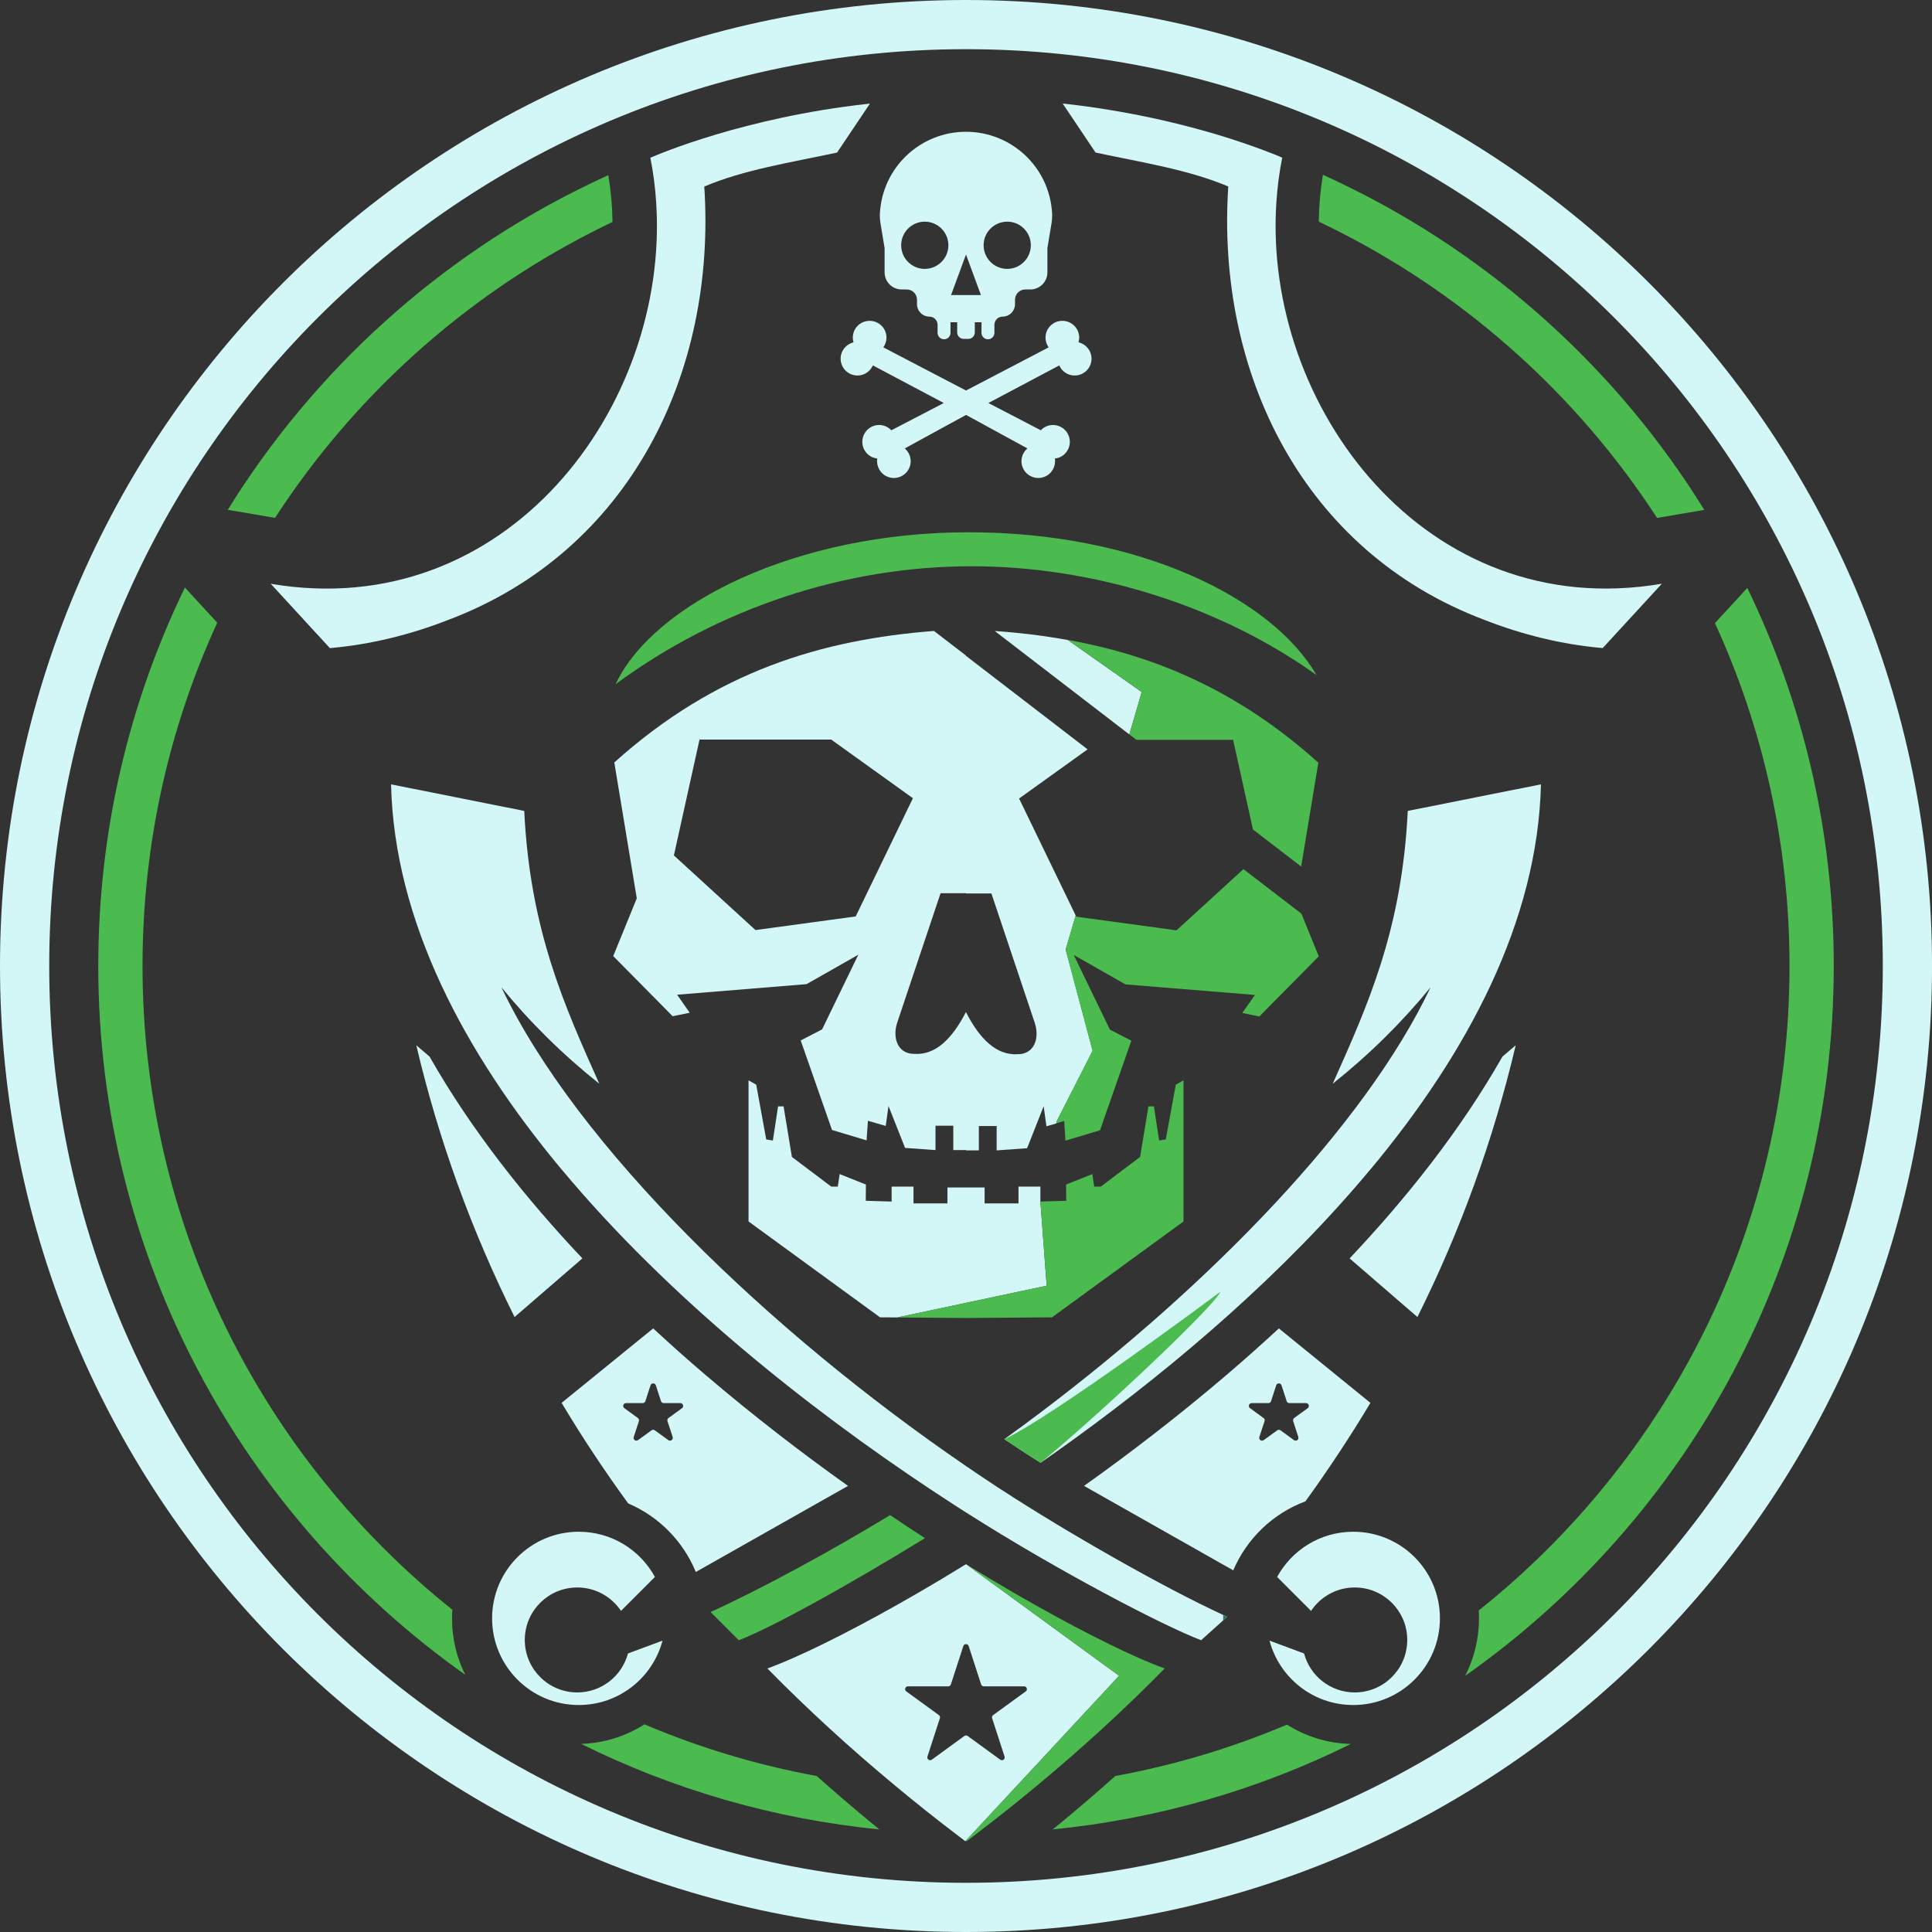 <svg width="52" height="52" viewBox="0 0 52 52" fill="none" xmlns="http://www.w3.org/2000/svg">
<rect x="0" y="0" width="52" height="52" fill="#333333" stroke="none"/>
<g clip-path="url(#clip0_583_940)">
<path d="M16.373 4.714C16.192 4.797 16.012 4.881 15.834 4.968C11.827 6.908 8.459 9.959 6.13 13.722L7.403 13.938C9.511 10.691 12.447 8.032 15.912 6.258C16.101 6.16 16.292 6.066 16.484 5.974C16.48 5.55 16.442 5.128 16.373 4.714ZM12.166 43.566C12.166 43.485 12.169 43.405 12.174 43.325C7.092 39.264 3.836 33.012 3.836 26C3.836 22.702 4.556 19.573 5.847 16.76L4.977 15.814C3.482 18.892 2.645 22.348 2.645 26C2.645 33.878 6.546 40.846 12.522 45.076C12.295 44.621 12.166 44.109 12.166 43.566ZM36.18 4.974C35.991 4.882 35.8 4.792 35.607 4.705C35.538 5.119 35.5 5.541 35.495 5.965C35.699 6.062 35.902 6.163 36.102 6.265C39.562 8.04 42.494 10.697 44.6 13.94L45.872 13.724C43.546 9.965 40.182 6.915 36.18 4.974ZM47.029 15.824L46.158 16.771C47.447 19.58 48.165 22.706 48.165 26C48.165 33.024 44.898 39.285 39.8 43.346C39.805 43.419 39.807 43.492 39.807 43.566C39.807 44.12 39.673 44.643 39.436 45.105C45.437 40.878 49.356 33.897 49.356 26C49.356 22.352 48.52 18.9 47.029 15.824ZM23.369 48.993C22.897 48.602 22.434 48.204 21.983 47.802C20.369 47.506 18.817 47.036 17.346 46.411C16.85 46.727 16.267 46.918 15.641 46.937C18.102 48.157 20.808 48.956 23.668 49.239C23.567 49.157 23.468 49.075 23.369 48.993ZM34.639 46.419C33.173 47.039 31.626 47.507 30.019 47.801C29.568 48.205 29.105 48.603 28.632 48.995C28.533 49.077 28.433 49.158 28.334 49.239C31.191 48.955 33.898 48.157 36.359 46.938C35.728 46.924 35.139 46.735 34.639 46.419Z" fill="#4BBB4F"/>
<path d="M17.52 4.238C17.52 4.238 17.513 4.24 17.511 4.241C17.509 4.242 17.507 4.243 17.506 4.243C17.505 4.244 17.504 4.244 17.504 4.244C17.584 4.647 17.637 5.053 17.662 5.463C18.014 10.941 13.634 16.794 7.286 15.712L8.879 17.444C9.972 17.349 11.042 17.085 12.066 16.684C16.949 14.843 19.286 10.036 18.956 5.02C20.025 4.57 21.22 4.385 22.522 4.108C22.524 4.108 22.527 4.108 22.529 4.108L23.414 2.789C23.384 2.792 23.354 2.795 23.325 2.798C20.037 3.165 17.733 4.146 17.52 4.239V4.238Z" fill="#D3F6F6"/>
<path d="M34.353 5.455C34.379 5.048 34.431 4.644 34.511 4.244C34.511 4.244 34.451 4.218 34.339 4.171C34.314 4.161 34.287 4.15 34.257 4.139C33.687 3.911 32.195 3.367 30.148 3.007C30.053 2.991 29.959 2.974 29.864 2.959C29.662 2.925 29.456 2.894 29.245 2.865C29.066 2.841 28.884 2.818 28.698 2.797C28.666 2.794 28.634 2.79 28.602 2.787L29.485 4.103L29.487 4.106C30.791 4.383 31.989 4.568 33.059 5.019C32.73 10.035 35.067 14.842 39.95 16.683C40.974 17.084 42.043 17.348 43.137 17.443L44.729 15.711C38.379 16.794 33.997 10.935 34.353 5.455Z" fill="#D3F6F6"/>
<path d="M26 0C11.641 0 -3.05176e-05 11.64 -3.05176e-05 26C-3.05176e-05 40.36 11.641 52 26 52C40.359 52 52.001 40.359 52.001 26C52.001 11.641 40.36 0 26 0ZM26 50.676C12.373 50.676 1.325 39.627 1.325 26C1.325 12.373 12.373 1.324 26 1.324C39.627 1.324 50.676 12.372 50.676 26C50.676 39.628 39.628 50.676 26 50.676Z" fill="#D3F6F6"/>
<path d="M15.537 45.552C14.776 45.552 14.154 44.948 14.126 44.194C14.126 44.176 14.124 44.158 14.124 44.139C14.124 44.121 14.125 44.102 14.126 44.084C14.154 43.33 14.776 42.727 15.537 42.727C16.028 42.727 16.46 42.977 16.714 43.357L17.627 42.444C17.231 41.718 16.462 41.227 15.578 41.227C14.29 41.227 13.245 42.27 13.245 43.558C13.245 44.846 14.29 45.891 15.578 45.891C16.659 45.891 17.567 45.156 17.832 44.158L16.902 44.503C16.742 45.106 16.191 45.552 15.537 45.552Z" fill="#D3F6F6"/>
<path d="M36.423 41.227C35.539 41.227 34.77 41.718 34.374 42.444L35.287 43.357C35.541 42.977 35.973 42.727 36.464 42.727C37.225 42.727 37.847 43.33 37.875 44.084C37.876 44.102 37.877 44.121 37.877 44.139C37.877 44.158 37.876 44.176 37.875 44.194C37.847 44.948 37.225 45.552 36.464 45.552C35.81 45.552 35.259 45.106 35.099 44.503L34.169 44.158C34.434 45.156 35.342 45.891 36.423 45.891C37.712 45.891 38.756 44.846 38.756 43.558C38.756 42.27 37.712 41.227 36.423 41.227Z" fill="#D3F6F6"/>
<path d="M28.681 25.558L28.953 24.641L27.429 21.492L29.273 20.169L25.999 17.652V17.644L25.138 16.982C22.144 17.214 19.28 18.051 16.534 20.522L17.139 24.179L16.505 25.733L18.105 27.352L18.564 27.258L18.225 26.773L21.709 26.488L23.101 25.697L22.127 27.706L21.551 28.004L22.394 30.414L23.324 30.693L23.36 30.166L23.839 30.305L23.914 29.768L24.36 30.896L25.179 30.955V30.299H25.658V30.955H26.002V30.963H26.346V30.307H26.825V30.963L27.645 30.904L28.09 29.776L28.165 30.314L28.43 30.238L28.442 30.179L29.409 28.283L28.684 25.561L28.681 25.558ZM23.03 24.666L20.334 25.033L18.138 23.024L18.828 19.905H22.371L24.571 21.484L23.031 24.666H23.03ZM27.397 28.374C26.82 28.411 26.372 27.968 26 27.244V27.235C25.628 27.96 25.18 28.404 24.603 28.365C24.162 28.365 24.011 27.933 24.151 27.517L25.316 24.04H26V24.048H26.684L27.849 27.526C27.989 27.942 27.838 28.374 27.397 28.374Z" fill="#D3F6F6"/>
<path d="M30.729 18.625L30.396 19.768L26.772 16.982C27.433 17.03 28.088 17.107 28.738 17.225L30.729 18.626V18.625Z" fill="#D3F6F6"/>
<path d="M35.432 18.167C32.772 16.269 29.394 15.247 26.179 15.241C22.744 15.234 19.33 16.378 16.569 18.415C17.597 16.231 21.459 14.326 26.067 14.326C30.674 14.326 34.239 16.109 35.432 18.167Z" fill="#4BBB4F"/>
<path d="M28.171 34.605L24.148 35.459H24.146L23.686 35.456L20.147 32.876V29.078L20.354 29.194L20.623 30.668L20.802 30.697L20.942 29.779H21.09L21.314 31.139L22.372 31.937H22.55L22.599 31.6L23.306 31.882L23.302 32.319L23.998 32.34V31.937H24.587V32.39H25.5V31.962H26.501V32.39H27.413V31.937H28.002V32.34L28.171 34.605Z" fill="#D3F6F6"/>
<path d="M29.027 9.214C29.039 9.173 29.047 9.133 29.047 9.088C29.047 8.837 28.844 8.635 28.594 8.635C28.343 8.635 28.14 8.837 28.14 9.088C28.14 9.186 28.172 9.275 28.225 9.349L26 10.511L23.775 9.349C23.827 9.275 23.86 9.186 23.86 9.088C23.86 8.837 23.657 8.635 23.406 8.635C23.156 8.635 22.953 8.837 22.953 9.088C22.953 9.132 22.961 9.173 22.973 9.214C22.774 9.262 22.626 9.439 22.626 9.654C22.626 9.904 22.828 10.107 23.079 10.107C23.264 10.107 23.423 9.994 23.494 9.835L25.402 10.847L23.991 11.581C23.948 11.536 23.897 11.5 23.837 11.474C23.606 11.377 23.341 11.486 23.244 11.718C23.148 11.949 23.258 12.214 23.488 12.311C23.529 12.327 23.571 12.335 23.612 12.341C23.58 12.542 23.687 12.748 23.884 12.83C24.115 12.927 24.38 12.817 24.477 12.586C24.555 12.4 24.497 12.193 24.352 12.069L26.002 11.168L27.652 12.069C27.506 12.194 27.449 12.4 27.527 12.586C27.624 12.817 27.889 12.926 28.12 12.83C28.317 12.748 28.424 12.542 28.392 12.341C28.433 12.335 28.475 12.327 28.516 12.311C28.746 12.214 28.856 11.949 28.76 11.718C28.663 11.487 28.398 11.378 28.167 11.474C28.107 11.499 28.055 11.536 28.014 11.581L26.602 10.847L28.511 9.835C28.58 9.996 28.739 10.107 28.925 10.107C29.176 10.107 29.378 9.904 29.378 9.654C29.378 9.439 29.23 9.262 29.031 9.214H29.027Z" fill="#D3F6F6"/>
<path d="M28.317 5.735C28.282 5.121 28.011 4.574 27.594 4.18C27.177 3.787 26.615 3.547 26 3.547C25.385 3.547 24.823 3.787 24.406 4.18C23.989 4.574 23.718 5.121 23.683 5.735C23.683 5.759 23.681 5.783 23.681 5.807C23.681 5.87 23.686 5.934 23.696 5.996L23.809 6.678V7.33C23.809 7.584 24.015 7.791 24.27 7.791H24.404C24.557 7.791 24.681 7.915 24.681 8.068V8.186C24.681 8.371 24.831 8.522 25.015 8.522C25.077 8.522 25.131 8.547 25.17 8.587C25.21 8.626 25.235 8.68 25.235 8.741V8.958C25.235 9.054 25.313 9.132 25.41 9.132C25.506 9.132 25.583 9.054 25.583 8.958V8.674H25.763V8.947C25.763 9.044 25.841 9.122 25.938 9.122H26.062C26.159 9.122 26.237 9.044 26.237 8.947V8.674H26.417V8.958C26.417 9.054 26.495 9.132 26.59 9.132C26.686 9.132 26.765 9.054 26.765 8.958V8.741C26.765 8.68 26.79 8.626 26.829 8.587C26.869 8.547 26.923 8.522 26.984 8.522C27.169 8.522 27.319 8.371 27.319 8.186V8.068C27.319 7.915 27.443 7.791 27.596 7.791H27.73C27.985 7.791 28.191 7.584 28.191 7.33V6.678L28.304 5.996C28.314 5.934 28.319 5.87 28.319 5.807C28.319 5.783 28.318 5.759 28.317 5.735ZM24.89 7.237C24.539 7.237 24.255 6.952 24.255 6.601C24.255 6.25 24.539 5.966 24.89 5.966C25.24 5.966 25.526 6.251 25.526 6.601C25.526 6.951 25.241 7.237 24.89 7.237ZM25.598 7.941L26 6.851L26.402 7.941H25.598ZM27.11 7.237C26.759 7.237 26.474 6.952 26.474 6.601C26.474 6.25 26.759 5.966 27.11 5.966C27.462 5.966 27.745 6.251 27.745 6.601C27.745 6.951 27.46 7.237 27.11 7.237Z" fill="#D3F6F6"/>
<path d="M24.4 41.076C24.567 41.186 24.732 41.294 24.895 41.4C22.798 42.688 20.769 43.809 19.884 44.147L19.125 43.388C20.439 42.792 22.339 41.764 23.958 40.779C24.109 40.881 24.256 40.98 24.4 41.076Z" fill="#4BBB4F"/>
<path d="M41.475 21.111C41.387 24.791 39.509 28.327 36.89 31.47H36.888C34.582 34.24 31.703 36.703 28.963 38.692C28.642 38.925 28.324 39.152 28.008 39.371C27.866 39.282 27.727 39.192 27.591 39.104L27.528 39.063C27.363 38.955 27.198 38.845 27.032 38.735C27.364 38.497 27.693 38.253 28.022 38.005C32.558 34.582 36.729 30.314 38.505 26.572C37.736 27.514 36.859 28.38 35.87 29.169C36.795 27.096 37.735 25.046 37.89 21.826L41.475 21.111Z" fill="#D3F6F6"/>
<path d="M36.325 33.87L38.15 35.448C39.306 33.13 40.191 30.693 40.796 28.133L40.44 28.436C39.312 30.419 37.856 32.249 36.325 33.87Z" fill="#D3F6F6"/>
<path d="M34.42 35.754C33.944 36.196 33.47 36.616 33.007 37.011C31.725 38.105 30.428 39.102 29.177 39.993L33.193 42.266C33.557 41.411 34.261 40.735 35.134 40.409H35.136C35.761 39.543 36.346 38.66 36.885 37.758L34.42 35.754ZM34.833 38.166C34.807 38.185 34.795 38.219 34.806 38.25L34.944 38.677C34.967 38.747 34.887 38.805 34.828 38.761L34.465 38.497C34.439 38.478 34.403 38.478 34.377 38.497L34.013 38.761C33.953 38.805 33.874 38.747 33.896 38.677L34.036 38.25C34.046 38.219 34.035 38.185 34.009 38.166L33.645 37.902C33.586 37.859 33.616 37.765 33.69 37.765H34.139C34.171 37.765 34.2 37.745 34.21 37.713L34.349 37.286C34.371 37.217 34.47 37.217 34.492 37.286L34.631 37.713C34.642 37.745 34.67 37.765 34.703 37.765H35.152C35.225 37.765 35.255 37.859 35.197 37.902L34.833 38.166Z" fill="#D3F6F6"/>
<path d="M33.03 43.516L32.92 43.614L32.328 44.147C31.296 43.752 28.501 42.295 26.066 40.749C26.044 40.736 26.022 40.721 26 40.708C25.898 40.642 25.795 40.577 25.691 40.51L25.689 40.508L25.685 40.505H25.684C25.476 40.371 25.265 40.233 25.052 40.091C21.772 37.913 17.992 34.929 15.112 31.47H15.111H15.11C12.491 28.327 10.613 24.791 10.525 21.111L14.11 21.826C14.265 25.046 15.205 27.096 16.13 29.169C15.141 28.38 14.264 27.514 13.495 26.572C15.534 30.866 20.722 35.851 26 39.459C26.294 39.661 26.589 39.858 26.884 40.051C26.904 40.064 26.926 40.079 26.948 40.092C28.693 41.229 31.288 42.714 32.923 43.467C32.96 43.484 32.995 43.501 33.03 43.517V43.516Z" fill="#D3F6F6"/>
<path d="M15.675 33.87L13.85 35.448C12.694 33.13 11.809 30.693 11.204 28.133L11.56 28.436C12.688 30.419 14.144 32.249 15.675 33.87Z" fill="#D3F6F6"/>
<path d="M18.994 37.011C18.531 36.616 18.057 36.196 17.581 35.754L15.116 37.758C15.667 38.68 16.265 39.583 16.908 40.465C17.73 40.815 18.388 41.482 18.728 42.31L22.824 39.993C21.573 39.102 20.276 38.105 18.994 37.011ZM18.356 37.902L17.993 38.166C17.966 38.185 17.956 38.219 17.965 38.25L18.105 38.677C18.127 38.747 18.047 38.805 17.988 38.761L17.625 38.497C17.598 38.478 17.563 38.478 17.536 38.497L17.173 38.761C17.114 38.805 17.034 38.747 17.057 38.677L17.196 38.25C17.205 38.219 17.195 38.185 17.168 38.166L16.805 37.902C16.746 37.859 16.776 37.765 16.849 37.765H17.298C17.331 37.765 17.36 37.745 17.37 37.713L17.509 37.286C17.532 37.217 17.63 37.217 17.652 37.286L17.791 37.713C17.801 37.745 17.83 37.765 17.862 37.765H18.311C18.385 37.765 18.416 37.859 18.356 37.902Z" fill="#D3F6F6"/>
<path d="M26.001 42.1C24.27 43.168 22.776 43.962 21.739 44.448C21.712 44.459 21.685 44.472 21.659 44.484C21.334 44.635 21.058 44.752 20.837 44.838L20.654 44.907C21.729 46.002 22.886 47.061 24.122 48.085C24.637 48.514 25.167 48.936 25.711 49.35H25.712C25.801 49.42 25.892 49.489 25.982 49.557L30.121 45.104L26.001 42.1ZM27.608 45.524L26.731 46.162C26.704 46.181 26.693 46.215 26.703 46.246L27.038 47.278C27.061 47.347 26.981 47.405 26.922 47.362L26.045 46.724C26.019 46.706 25.982 46.706 25.956 46.724L25.079 47.362C25.02 47.405 24.94 47.347 24.962 47.278L25.297 46.246C25.308 46.215 25.296 46.181 25.27 46.162L24.393 45.524C24.334 45.481 24.364 45.388 24.438 45.388H25.522C25.554 45.388 25.583 45.367 25.593 45.336L25.928 44.304C25.951 44.235 26.05 44.235 26.072 44.304L26.407 45.336C26.418 45.367 26.446 45.388 26.479 45.388H27.563C27.637 45.388 27.667 45.481 27.608 45.524Z" fill="#D3F6F6"/>
<path d="M33.03 43.517L32.92 43.615V43.599C32.92 43.554 32.921 43.511 32.923 43.467C32.96 43.484 32.995 43.501 33.03 43.517Z" fill="#26776F"/>
<path d="M35.483 20.529L35.021 23.323L33.723 22.325L33.189 19.912H30.585L30.397 19.767L30.73 18.624L28.739 17.223C31.066 17.642 33.311 18.574 35.484 20.528L35.483 20.529Z" fill="#4BBB4F"/>
<path d="M35.495 25.74L33.895 27.358L33.437 27.265L33.776 26.779L30.292 26.495L28.9 25.703L29.874 27.713L30.45 28.01L29.607 30.421L28.677 30.7L28.642 30.172L28.427 30.235L28.439 30.176L29.405 28.28L28.681 25.557L28.953 24.64L28.97 24.673L31.666 25.04L33.467 23.393L35.026 24.59L35.495 25.74Z" fill="#4BBB4F"/>
<path d="M31.854 29.078V32.876L28.315 35.456L26 35.474L24.149 35.459L28.171 34.605L28.002 32.34L28.698 32.319L28.693 31.882L29.401 31.6L29.45 31.937H29.629L30.686 31.139L30.91 29.779H31.058L31.198 30.697L31.377 30.668L31.647 29.194L31.854 29.078Z" fill="#4BBB4F"/>
<path d="M32.85 34.766C32.632 35.213 29.571 38.088 28.008 39.371C27.866 39.281 27.727 39.192 27.591 39.104L27.528 39.063C27.363 38.955 27.198 38.845 27.032 38.735C28.339 38.132 32.85 34.766 32.85 34.766Z" fill="#4BBB4F"/>
<path d="M31.347 44.907C30.273 46.002 29.116 47.061 27.88 48.086C27.364 48.514 26.834 48.936 26.29 49.35H26.289C26.2 49.42 26.109 49.489 26.019 49.557C26.012 49.553 26.007 49.548 26.001 49.544C25.995 49.548 25.988 49.552 25.982 49.557L30.121 45.104L26.001 42.1C27.732 43.168 29.226 43.962 30.262 44.448C30.289 44.459 30.316 44.472 30.342 44.484C30.666 44.635 30.943 44.752 31.164 44.838L31.347 44.907Z" fill="#4BBB4F"/>
</g>
<defs>
<clipPath id="clip0_583_940">
<rect width="52.001" height="52" fill="white"/>
</clipPath>
</defs>
</svg>
